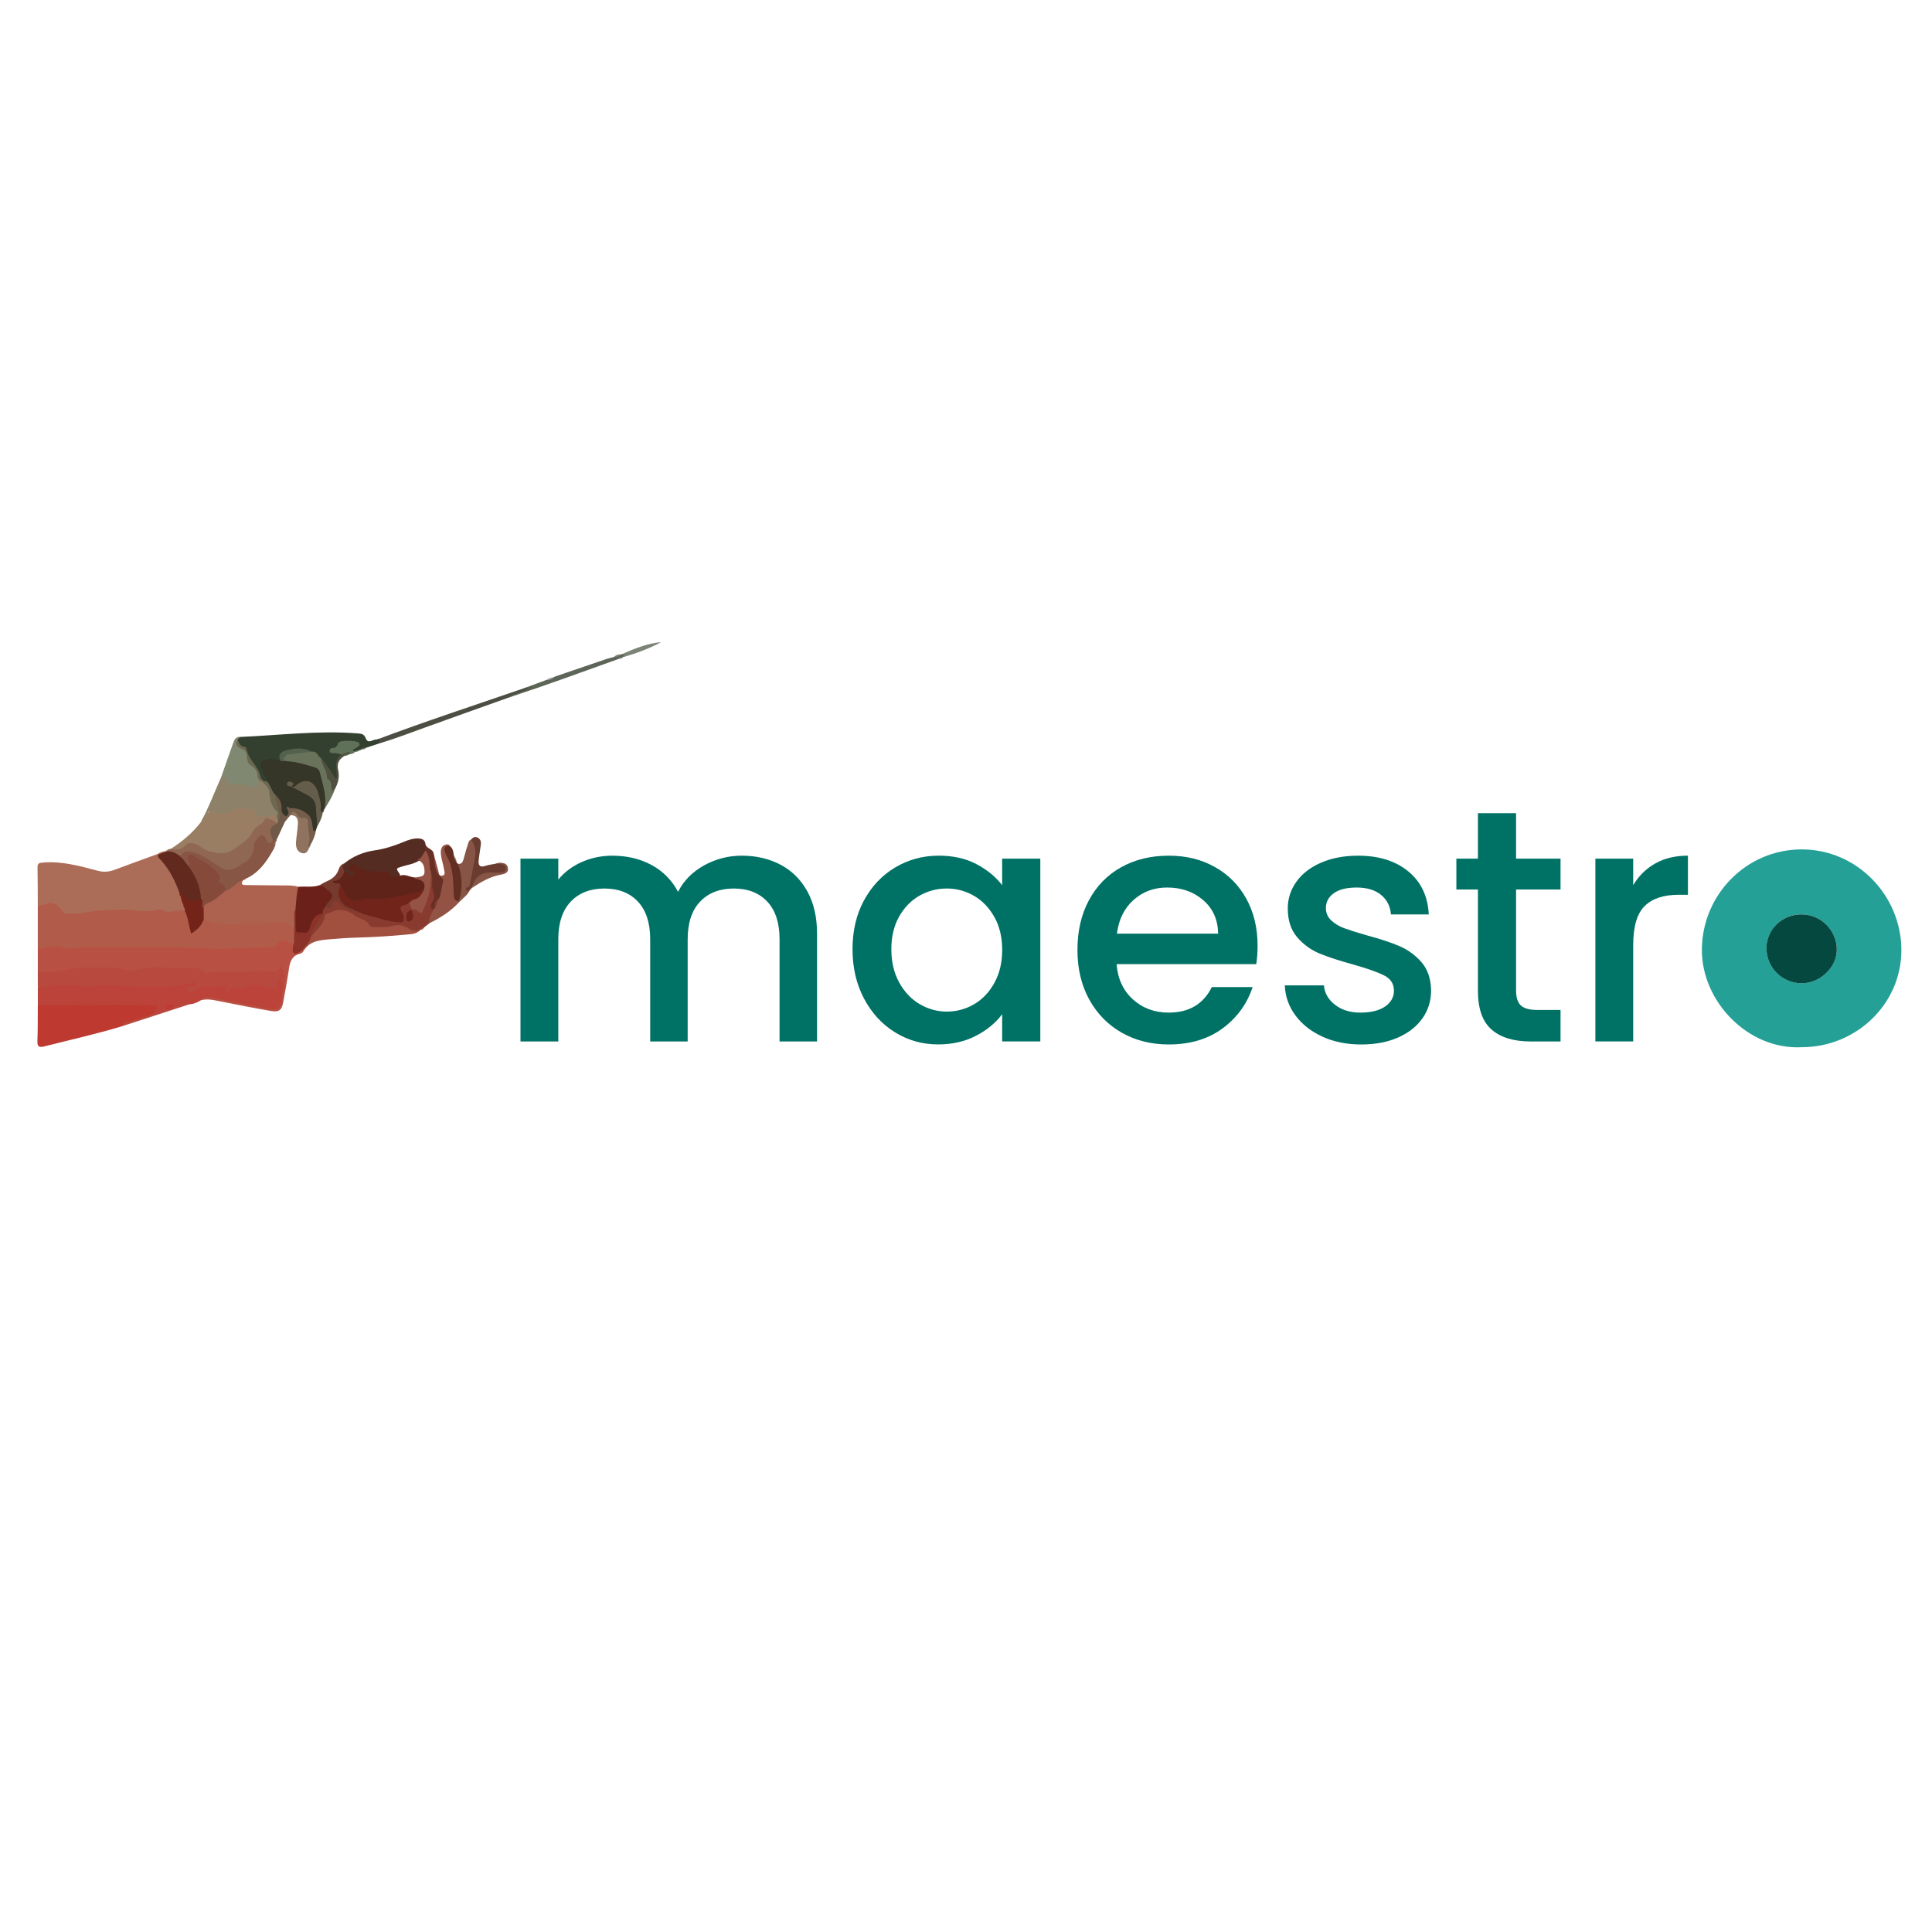 <?xml version="1.0" encoding="UTF-8"?>
<svg id="Camada_1" data-name="Camada 1" xmlns="http://www.w3.org/2000/svg" viewBox="0 0 1000 1000">
  <defs>
    <style>
      .cls-1 {
        fill: #334030;
      }

      .cls-1, .cls-2, .cls-3, .cls-4, .cls-5, .cls-6, .cls-7, .cls-8, .cls-9, .cls-10, .cls-11, .cls-12, .cls-13, .cls-14, .cls-15, .cls-16, .cls-17, .cls-18, .cls-19, .cls-20, .cls-21, .cls-22, .cls-23, .cls-24, .cls-25, .cls-26, .cls-27, .cls-28, .cls-29, .cls-30, .cls-31, .cls-32, .cls-33, .cls-34, .cls-35, .cls-36, .cls-37, .cls-38, .cls-39, .cls-40, .cls-41, .cls-42, .cls-43, .cls-44, .cls-45, .cls-46, .cls-47 {
        stroke-width: 0px;
      }

      .cls-2 {
        fill: #24a096;
      }

      .cls-3 {
        fill: #8b3329;
      }

      .cls-4 {
        fill: #9a7e64;
      }

      .cls-5 {
        fill: #bc4339;
      }

      .cls-6 {
        fill: #ac624f;
      }

      .cls-7 {
        fill: #818871;
      }

      .cls-8 {
        fill: #b85143;
      }

      .cls-9 {
        fill: #8f735f;
      }

      .cls-10 {
        fill: #62291f;
      }

      .cls-11 {
        fill: #705947;
      }

      .cls-12 {
        fill: #53624c;
      }

      .cls-13 {
        fill: #69735c;
      }

      .cls-14 {
        fill: #353528;
      }

      .cls-15 {
        fill: #b15b4a;
      }

      .cls-16 {
        fill: #6c6852;
      }

      .cls-17 {
        fill: #50503e;
      }

      .cls-18 {
        fill: #4c4e43;
      }

      .cls-19 {
        fill: #773a2e;
      }

      .cls-20 {
        fill: #8e816a;
      }

      .cls-21 {
        fill: #745e4b;
      }

      .cls-22 {
        fill: #5f2319;
      }

      .cls-23 {
        fill: #8f6752;
      }

      .cls-24 {
        fill: #5f7259;
      }

      .cls-25 {
        fill: #883b2e;
      }

      .cls-26 {
        fill: #007265;
      }

      .cls-27 {
        fill: #622e21;
      }

      .cls-28 {
        fill: #04483f;
      }

      .cls-29 {
        fill: #854a3a;
      }

      .cls-30 {
        fill: #71241a;
      }

      .cls-31 {
        fill: #5c6558;
      }

      .cls-32 {
        fill: #945344;
      }

      .cls-33 {
        fill: #be3a30;
      }

      .cls-34 {
        fill: #732318;
      }

      .cls-35 {
        fill: #552c22;
      }

      .cls-36 {
        fill: #875546;
      }

      .cls-37 {
        fill: #682f24;
      }

      .cls-38 {
        fill: #b8493e;
      }

      .cls-39 {
        fill: #6a3c30;
      }

      .cls-40 {
        fill: #6b2119;
      }

      .cls-41 {
        fill: #7b8276;
      }

      .cls-42 {
        fill: #875645;
      }

      .cls-43 {
        fill: #925344;
      }

      .cls-44 {
        fill: #a14f3f;
      }

      .cls-45 {
        fill: #9fa19b;
      }

      .cls-46 {
        fill: #645d4b;
      }

      .cls-47 {
        fill: #ac6d58;
      }
    </style>
  </defs>
  <g>
    <path class="cls-2" d="M932.54,542.04c-27.68,1.42-51.94-23.65-51.65-50.8.31-28.31,23.09-51.53,51.54-51.59,28.93-.06,51.6,24,51.72,51.95.12,27.8-23.07,50.4-51.62,50.44ZM932.28,508.94c9.7.13,18.49-8.18,18.45-17.46-.04-9.86-7.92-17.92-17.78-18.18-10.11-.27-18.36,7.29-18.63,17.06-.28,10.05,7.83,18.43,17.96,18.57Z"/>
    <path class="cls-28" d="M932.28,508.94c-10.13-.14-18.24-8.52-17.96-18.57.27-9.78,8.52-17.33,18.63-17.06,9.85.26,17.73,8.32,17.78,18.18.04,9.27-8.75,17.59-18.45,17.46Z"/>
  </g>
  <g>
    <path class="cls-26" d="M403.92,447.53c5.9,3.09,10.53,7.67,13.91,13.74,3.38,6.07,5.07,13.4,5.07,21.98v55.81h-19.4v-52.89c0-8.47-2.12-14.97-6.35-19.49-4.24-4.52-10.02-6.78-17.34-6.78s-13.14,2.26-17.43,6.78c-4.29,4.52-6.44,11.02-6.44,19.49v52.89h-19.4v-52.89c0-8.47-2.12-14.97-6.35-19.49-4.24-4.52-10.02-6.78-17.34-6.78s-13.14,2.26-17.43,6.78c-4.29,4.52-6.44,11.02-6.44,19.49v52.89h-19.58v-94.62h19.58v10.82c3.2-3.89,7.27-6.93,12.19-9.1,4.92-2.17,10.19-3.26,15.8-3.26,7.56,0,14.31,1.6,20.26,4.81,5.95,3.21,10.53,7.84,13.74,13.91,2.86-5.72,7.33-10.27,13.39-13.65,6.07-3.38,12.59-5.07,19.58-5.07,7.44,0,14.11,1.55,20.01,4.64Z"/>
    <path class="cls-26" d="M447.19,466.08c3.95-7.33,9.33-13.02,16.14-17.09,6.81-4.06,14.34-6.1,22.58-6.1,7.44,0,13.94,1.46,19.49,4.38,5.55,2.92,9.99,6.56,13.31,10.9v-13.74h19.75v94.62h-19.75v-14.08c-3.32,4.46-7.84,8.19-13.57,11.16-5.73,2.98-12.25,4.46-19.58,4.46-8.13,0-15.57-2.09-22.32-6.27-6.76-4.18-12.11-10.02-16.06-17.52-3.95-7.5-5.92-16-5.92-25.5s1.97-17.92,5.92-25.24ZM514.68,474.66c-2.69-4.81-6.21-8.47-10.56-10.99-4.35-2.52-9.05-3.78-14.08-3.78s-9.73,1.23-14.08,3.69c-4.35,2.46-7.87,6.07-10.56,10.82-2.69,4.75-4.04,10.39-4.04,16.92s1.34,12.25,4.04,17.17c2.69,4.92,6.24,8.67,10.65,11.25,4.41,2.58,9.07,3.86,14,3.86s9.73-1.26,14.08-3.78c4.35-2.52,7.87-6.21,10.56-11.08,2.69-4.86,4.04-10.56,4.04-17.09s-1.35-12.19-4.04-17Z"/>
    <path class="cls-26" d="M650.26,499.05h-72.3c.57,7.56,3.38,13.63,8.41,18.2,5.04,4.58,11.22,6.87,18.55,6.87,10.53,0,17.97-4.41,22.32-13.22h21.12c-2.86,8.7-8.04,15.83-15.54,21.38-7.5,5.55-16.8,8.33-27.91,8.33-9.05,0-17.15-2.03-24.3-6.1-7.16-4.06-12.77-9.79-16.83-17.17-4.06-7.38-6.1-15.94-6.1-25.67s1.97-18.29,5.92-25.67,9.5-13.08,16.66-17.09c7.15-4.01,15.37-6.01,24.64-6.01s16.89,1.95,23.87,5.84c6.98,3.89,12.42,9.36,16.31,16.4,3.89,7.04,5.84,15.14,5.84,24.3,0,3.55-.23,6.76-.69,9.62ZM630.51,483.25c-.12-7.21-2.69-12.99-7.73-17.34-5.04-4.35-11.28-6.53-18.72-6.53-6.76,0-12.54,2.15-17.34,6.44-4.81,4.29-7.67,10.1-8.59,17.43h52.38Z"/>
    <path class="cls-26" d="M684.51,536.57c-5.9-2.69-10.56-6.35-14-10.99-3.43-4.64-5.27-9.82-5.5-15.54h20.26c.34,4.01,2.26,7.36,5.75,10.05,3.49,2.69,7.87,4.04,13.14,4.04s9.76-1.06,12.79-3.18c3.03-2.12,4.55-4.83,4.55-8.16,0-3.55-1.69-6.18-5.07-7.9-3.38-1.72-8.73-3.61-16.06-5.67-7.1-1.95-12.88-3.83-17.34-5.67-4.46-1.83-8.33-4.64-11.59-8.41s-4.89-8.76-4.89-14.94c0-5.04,1.49-9.64,4.46-13.82,2.98-4.18,7.24-7.47,12.79-9.87,5.55-2.4,11.94-3.61,19.15-3.61,10.76,0,19.43,2.72,26.02,8.16,6.58,5.44,10.1,12.85,10.56,22.24h-19.58c-.34-4.23-2.06-7.61-5.15-10.13-3.09-2.52-7.27-3.78-12.54-3.78s-9.1.97-11.85,2.92c-2.75,1.95-4.12,4.52-4.12,7.73,0,2.52.92,4.64,2.75,6.35,1.83,1.72,4.06,3.06,6.7,4.04,2.63.97,6.53,2.21,11.68,3.69,6.87,1.83,12.51,3.69,16.92,5.58,4.41,1.89,8.21,4.67,11.42,8.33,3.2,3.67,4.86,8.53,4.98,14.6,0,5.38-1.49,10.19-4.46,14.42-2.98,4.24-7.19,7.56-12.62,9.96-5.44,2.4-11.82,3.61-19.15,3.61s-14.11-1.35-20.01-4.04Z"/>
    <path class="cls-26" d="M784.72,460.41v52.38c0,3.55.83,6.1,2.49,7.64,1.66,1.55,4.49,2.32,8.5,2.32h12.02v16.31h-15.46c-8.82,0-15.57-2.06-20.26-6.18-4.7-4.12-7.04-10.82-7.04-20.09v-52.38h-11.16v-15.97h11.16v-23.53h19.75v23.53h23.01v15.97h-23.01Z"/>
    <path class="cls-26" d="M856.75,446.93c4.75-2.69,10.39-4.04,16.92-4.04v20.26h-4.98c-7.67,0-13.48,1.95-17.43,5.84-3.95,3.89-5.92,10.65-5.92,20.26v49.8h-19.58v-94.62h19.58v13.74c2.86-4.81,6.67-8.56,11.42-11.25Z"/>
  </g>
  <g>
    <path class="cls-15" d="M19.56,490.41c0-7.22,0-14.44,0-21.66,5.14-3.32,8.54-3.1,12.73,1.08,1.56,1.55,3.17,1.9,5.31,1.8,8.68-.38,17.3-2.56,25.99-1.68,7.86.8,15.74-.21,23.58.81,2.68.35,5.49-1.14,8.2.23,1.67.41,1.8,1.9,2.2,3.19.7,2.29,1.02,4.68,2.01,7.26,1.87-.94,3.11-2.31,4.1-3.97.5-.85.67-2.05,2.07-1.97,4.91.9,9.87,1.32,14.82,1.84.58.06,1.19.22,1.73.05,5.36-1.68,10.81-.4,16.21-.56.58-.02,1.22.13,1.73-.09,4.92-2.15,8.66.34,12.36,3.07,1.09,2.34.75,4.76.45,7.19-.22.85-.62,1.58-1.33,2.12-.42.13-.85.15-1.28.08-2.51-1.05-4.87-1.43-7.01.9-.98,1.07-2.47,1.33-3.88,1.28-10.36-.36-20.69,1.34-31.03.69-19.77-1.25-39.55-.2-59.31-.66-6.83-.16-13.69,1.19-20.5-.47-1.7-.41-3.44.4-5.16.69-1.51.25-3.06.51-3.96-1.23Z"/>
    <path class="cls-47" d="M95.71,471.46c-3.76-1.05-7.6,1.63-11.36-.31-2.07-1.07-4.09.34-6.15.45-5.03.27-9.95-.83-14.95-.79-6.84.06-13.61.41-20.39,1.7-2.41.46-5.2.07-7.81.39-1.47.18-2.32-.94-3.14-1.91-3.28-3.88-4.88-4.31-9.62-2.66-.86.3-1.82.29-2.73.43-.03-6.61,0-13.23-.14-19.84-.05-2.16,1-2.31,2.74-2.46,9.83-.87,19.15,1.8,28.45,4.24,3.16.83,5.85.58,8.76-.52,7.37-2.78,14.78-5.43,22.18-8.14.15.07.3.14.45.21,4.98,5.82,9.38,11.98,11.54,19.46.08.3.14.61.19.91.11.43.22.87.35,1.29.28.95.58,1.9.89,2.85.14.39.27.78.41,1.18.14.39.25.79.36,1.19.13.4.26.79.35,1.2.05.44-.01.84-.38,1.14Z"/>
    <path class="cls-8" d="M19.56,490.41c1.05.64,2.11.82,3.32.38,3.12-1.13,6.34-1.65,9.51-.36,3.03,1.23,5.94-.06,8.91-.05,19.91.04,39.83-.17,59.74.15,5.31.08,10.67.9,15.98.49,7.78-.6,15.54-.58,23.32-.62.82,0,1.85.13,2.26-.62,2.67-4.8,5.85-2.67,9.04-.76q1.45,3.42,4.86,2.4c.33.06.6.22.8.49-.4.92-1.17,1.56-2.06,1.77-4.18.99-5.14,4.11-5.68,7.8-.83,5.74-1.93,11.45-2.94,17.17-.72,4.07-2.05,5.35-6.2,4.66-8.83-1.47-17.6-3.29-26.39-5.01-3.3-.65-6.58-1.49-9.97-.59.44-2.6,2.57-2.32,4.3-2.27,2.78.09,5.56.58,8.23,1.32,6.72,1.86,13.62,2.84,20.45,4.18,6.35,1.25,7,.66,8.02-5.59.07-.46.14-.92.23-1.37.1-.56.23-1.11.34-1.67.19-1.13.24-2.29.5-3.42.36-1.02.27-2.06.18-3.11-.28-3.27-.42-3.36-3.47-2.26-.89.32-1.81.44-2.74.42-10.8-.28-21.59-.1-32.37.53-1.07.06-2.22.01-3.02-.64-2.48-2.01-5.36-1.87-8.28-1.9-6.98-.06-13.96,0-20.94-.03-1.65,0-3.23.28-4.79.81-2.15.73-4.32.5-6.54.16-9.33-1.4-18.68-1.53-28.03-.01-4.13.67-8.3,1.11-12.45,1.6-1.56.18-3.01-.24-4.11-1.48,0-4.19,0-8.37,0-12.56Z"/>
    <path class="cls-5" d="M146.72,509.25c-.02,1.16-.04,2.33-.05,3.49-.2.24-.42.48-.64.7,0,.81.04,1.64-.03,2.44-.57,6.34-1.92,7.33-8.23,6.08-9.3-1.85-18.59-3.74-27.9-5.53-2.04-.39-4.2-.69-5.8,1.25-1.85,1.15-3.8,2.02-6.01,2.14-2.49.21-4.69,1.51-7.14,1.86-2.11-.84-3.99-.89-5.19,1.48-1.94.76-4.02,1.11-5.88,2.11-.58.31-1.11.26-1.32-.52-.26-1.24,1.07-1.99,1.04-3.27-10.96-.49-21.86-.99-32.75.1-1.75.17-3.49.31-5.21-.04-5.79-1.2-11.59-.14-17.38-.13-1.6,0-3.3.27-4.65-.97,0-3.26,0-6.52,0-9.78,3.34-1.63,7.02-1.52,10.55-1.59,11.51-.25,23.07-.54,34.54.12,9.31.53,18.56.12,27.84.19,1.43.01,2.76-.33,4.07-.84.87-.33,1.73-.69,2.69-.69,1.1,0,2.21.2,2.6,1.34.46,1.35-.68,1.77-1.65,2.2-.4.18-.93.17-1.06,1.11,5.14-4.79,11.74-1.57,17.39-3.59.78-.28,2.14-.26,2.15.47.05,2.9,1.73,1.1,2.81,1.19,3.35.28,6.3-2.3,9.49-1.72,3.1.56,6.25.56,9.3,1.29,1.33.32,2.28.37,2.34-1.4.04-1.23.46-2.5,1.9-2.47,1.8.04,2.09,1.54,2.2,3Z"/>
    <path class="cls-38" d="M146.72,509.25c-.29-.35-.57-.71-.86-1.06-.47-.57-.54-1.78-1.67-1.36-.89.33-1.03,1.2-.76,2.07,1.11,3.57-.1,2.82-3.01,2.46-4.56-.55-9.17-3.2-13.99-.47-2.42,1.37-5.91-.55-8.12,2.25-.3.38-1.06-.16-1.38-.71-.95-1.66,1.32-1.53,1.62-3.28-4.8,2.36-9.62.99-14.28,1.65-1.46.21-2.74,1.64-4.11,2.49-1.01.62-2.02.65-2.81-.31-.35-.42-.78-1.11-.66-1.54.34-1.26,1.52-.68,2.37-.8.95-.14,2.51.24,2.3-1.22-.18-1.26-1.77-1.08-2.68-.75-7.54,2.7-15.38,1.84-23.12,1.94-7.99.1-15.93-.88-23.99-.45-5.6.29-11.38.13-17.06-.25-5.03-.34-9.94,1.08-14.95.73,0-2.56,0-5.12,0-7.68,6.16,1.04,12.08-.53,18.04-1.69,1.13-.22,2.29-.38,3.43-.39,5.55-.04,11.1,0,16.65-.02,2.32,0,4.57,0,6.81,1.04,1.27.59,3.1.69,4.44.28,9.13-2.81,18.45-.67,27.65-1.27,3.04-.2,6.28-.71,8.67,2.2.39.48,1.57.63,2.29.48,6.58-1.33,13.22-.39,19.83-.59,4.13-.13,8.22-1.18,12.41-.1,2.48.64,4.61-.31,5.68-3.28,1.46,3.33,2.93,6.26,1.26,9.63Z"/>
    <path class="cls-33" d="M19.56,520.44c20.69.04,41.39-.83,62.16.03-.52,2.02-2.65,2.83-2.87,4.8-3.78,2.03-8.04,2.68-12.03,4.12-1.2.43-2.42.64-3.28,1.67-13.35,4.08-26.97,7.08-40.48,10.53-3.08.79-3.81.02-3.69-3,.24-6.04.15-12.1.19-18.15Z"/>
    <path class="cls-6" d="M152.34,479.91c-.46-.03-1.1.12-1.36-.13-3.57-3.42-7.67-2.71-12.02-2.07-5.4.8-10.87-.09-16.41.44-5.53.53-11.66.25-17.08-2.43-1.32-1.49-.91-3.29-.91-5.01.14-1.71.89-3.18,2.44-3.88,3.49-1.57,6.18-4.28,9.36-6.29,2.25-1.15,4.13-2.85,6.21-4.24.96-.64,1.86-1.93,3.27-.74-1.73,2.72.38,2.53,1.99,2.55,6.23.09,12.45.09,18.68.18,2.64.04,5.31-.12,7.89.71,1.03,3.84-.31,7.54-.69,11.29-.64,2-.33,4.06-.42,6.1-.06,1.24.11,2.54-.94,3.51Z"/>
    <path class="cls-1" d="M195.71,385c-2.11.69-4.22,1.38-6.33,2.07-.55.56-1.55-.13-1.99.73l-.06.02c-.46.23-1.04.14-1.43.55l-.07.03c-.52.63-1.5,0-1.98.73l-.05.03c-2.13-.58-2.16-.67-.75-2.26.5-.56,1.72-.83,1.25-1.79-.48-.97-1.62-.46-2.51-.54-3.73-.33-6.73,1.04-9.12,4.1,1.21.66,3.24.2,4.28,1.79-.37,2.16-3.15,3.23-2.61,5.8.35,1.68.88,3.31.54,5.1-.14.73.46,1.69-.71,1.98-.92.22-1.58-.4-2.01-1.1-1.66-2.67-3.61-5.14-5.29-7.79-.25-.4-.57-.73-.94-1.02-1.59-1.35-2.57-3.48-4.93-3.85-3.21-1.41-6.61-1.05-9.94-.87-3.8.2-4.96,1.44-5.55,5.25-1.47,1.11-2.86-.06-4.29-.17-1.78-.14-3.61.04-4.77,1.43-1.17,1.41.14,2.8.67,4.15.66,1.68,1.9,3.21,1.32,5.2-2.61,1.21-3.83-.59-4.38-2.49-1.45-5.08-5.99-8.43-7.25-13.66-.44-1.82-3.71-1.91-4.06-4.36-.09-.33-.13-.66-.11-1,.08-.33.23-.62.45-.87.13-.09.27-.18.4-.28.3-.12.58-.28.85-.47,20.23-.87,40.41-3.42,60.73-1.84,1.96.15,3.39.26,4.26,2.57,1.23,3.27,3.77.26,5.67.65.72-.46,1.62-.69,2.02.14.52,1.09-.81,1.39-1.3,2.05Z"/>
    <path class="cls-4" d="M88.54,439.3c5.9-3.82,11.23-8.28,15.53-13.89,2.09-4.93,5.44-7.15,10.9-5.33,1.07.36,2.42.14,3.35-.6,3.25-2.58,7.03-1.96,10.72-1.93,1.33.01,2.68.33,3.33,1.55,1.43,2.69,3.8,2.67,6.32,2.56,1.48-.06,2.97-.76,4.47-.05,1.06.96,1.38,2.19,1.28,3.57-.17.55-.45.98-1.11.99-5.25-1.77-7.64-1.15-11.44,4.42-3.21,4.7-7.41,8.07-12.24,10.64-4.56,2.43-9.29,1.18-13.8-.73-1.18-.5-2.18-1.35-3.32-1.93-2.49-1.27-4.83-1.33-7.11.62-2.19,1.87-4.55,2.22-6.87.1Z"/>
    <path class="cls-14" d="M138.31,404.49c-.72-1.71-1.42-3.42-2.18-5.12-.69-1.56-2.29-3.47-.87-4.77,1.6-1.47,3.97-2.36,6.43-1.72,1.23.32,2.44.71,3.66,1.06.77-.82,1.81-.85,2.83-.94,4.78.25,9.35,1.5,13.89,2.89,2.37.72,4.04,2.23,4.65,4.71,1.51,6.1,4.16,12.15,1.05,18.51l-.06.03c-.46.37-.35.99-.65,1.43h0c-2.21.04-1.82-1.74-1.88-2.95-.15-3.2-1.08-6.18-2.36-9.03-1.7-3.79-5.89-4.6-9.01-1.79-.81.72-1.59.85-2.54.71-.74-.32-.41-1.25-.97-1.68-.2.87.56,1.17.97,1.67,3.98.4,7.32,2.39,10.28,4.76,3.93,3.16,3.01,7.98,3.27,12.29.06.98-.16,2.07-.57,3.04-.23.67-.46,1.34-.69,2.01-.61.52-.88,2.88-2.05.42-.44-.93-.69-2-.72-3.02-.14-5.3-4.73-6.35-8.17-8.34-.72-.41-3.16-.55-2.74,2,.1.59-.35,1.07-.72,1.53-.24.24-.51.44-.8.6-.16.04-.33.07-.49.1-1.93-.49-3.03-1.71-3-3.73.04-2.83-1.3-5.1-2.78-7.33-2.12-2.01-3.41-4.45-3.8-7.35Z"/>
    <path class="cls-20" d="M143.22,421.92c-2.17.22-4.27.84-6.52.76-2.26-.07-4.18-.26-4.81-2.89-.17-.73-.78-1.32-1.5-1.25-3.78.34-7.7-1.28-11.31,1.65-2.43,1.97-5.76,1.33-8.56.32-2.2-.79-3.19-.66-3.49,1.85-.19,1.6-1.84,2.15-2.96,3.05,3.97-7.47,6.92-15.39,10.37-23.09,1.04-1.26,2.23-1.38,3.07.03,1.52,2.52,3.49,3.33,6.35,2.59,1.19-.31,2.45.49,3.68.75,4.5.96,4.49.97,5.94-2.8,3.96,1.65,6.59,4.28,7.04,8.8.3,2.97,1.54,5.65,3.25,8.1.65.94,1.27,1.85-.57,2.11Z"/>
    <path class="cls-44" d="M157.3,491.9c-.27-.04-.55-.08-.82-.12.26-2.84,3.06-4.26,3.84-6.81.86-1.8,1.97-3.41,3.4-4.8.83-.81,1.99-1.67,2.09-2.72.45-4.96,4.74-5.5,7.99-7.25,1.15-.62,2.26-.1,3.36.24,5.31,1.65,10.26,3.83,14.56,7.58,2.41,2.11,5.91,1.33,8.75.76,4.53-.91,8.73-.95,12.7,1.63,1.33.86,3.06-.16,4.27,1.03-1.54,1.65-3.56,1.97-5.68,2.18-8.81.84-17.63,1.43-26.47,1.66-4.89.12-9.75.47-14.63.89-5.17.44-10.19.83-13.36,5.75Z"/>
    <path class="cls-35" d="M178.12,446.94c4.59-3.72,9.88-5.94,15.68-6.77,5.21-.74,10.12-2.32,14.94-4.33,2.46-1.03,4.96-1.92,7.69-1.86,2.07.05,3.62.73,3.82,3.09.26.88.45,1.77.48,2.69-.47,2.59-1.66,4.68-4.12,5.87-2.6,1.61-5.63,1.99-8.48,2.87-3.24,1-3.25.93-1.36,3.72.27.4.37.83.21,1.3-1.89,1.69-3.78,1.73-5.48-.19-.89-1-1.93-1.16-3.12-1.2-5.23-.21-10.5-.26-15.1-3.37-.27-.18-.68-.1-.98.15-.17.2-.19.42-.06.64.68,1.14,2.97,1.85,1.26,3.65-1.37,1.44-2.78.47-4.04-.45-.47-.34-.94-.69-1.36-1.09-1.47-1.59-2.1-3.17.05-4.72Z"/>
    <path class="cls-23" d="M88.54,439.3c2.9.73,5.1.68,7.62-1.99,1.59-1.69,5.42-.85,7.89,1.09,2.56,2.01,5.56,2.64,8.71,3.12,5.89.89,9.66-3.05,13.76-5.99,2.02-1.45,3.52-3.66,4.82-5.88,1.43-2.45,4.94-2.82,5.89-5.94.25-.81,5.26,1.14,6,2.43-.04.16-.08.32-.11.47-.15.29-.34.55-.56.79-2.81,2.18-1,4.89-.85,7.41-1.47,2.66-2.44,2.97-4.15.75-1.71-2.23-2.51-1.88-3.97.24-1.33,1.94-1.46,4.11-2.13,6.17-.32.98-.19,2.2-1.15,2.81-3.5,2.21-6.51,5.25-10.74,6.21-3.6.81-6.33-1.27-8.9-3.09-2.86-2.03-5.89-3.63-9-5.2-2.77-1.4-5.31-1.37-7.82.45-.33.13-.66.19-1.01.2-2.08-.8-4.16-1.59-6.26-2.35-.26-.3-.28-.62-.05-.95h.02c.41-.34,1-.23,1.41-.57.16-.16.35-.22.57-.18Z"/>
    <path class="cls-42" d="M93.57,442.87c2.23-3.3,5.1-2.24,8.02-1.23,4.96,1.72,8.81,5.32,13.33,7.8,3.65,1.99,6.33.11,9.24-1.36.38-.19.58-.8.96-.96,4.37-1.75,6.14-5,6.38-9.64.08-1.61,1.54-3.48,2.89-4.61,1.4-1.17,2.79-.38,3.33,1.53.29,1.03.95,2,2.16,1.93.94-.06,1.2-.96,1.25-1.83.73-.38,1.16.04,1.55.58.12.31.09.6-.07.89l.02-.02c-1.17.71-.07,2.01-.74,2.85.09.25.02.45-.19.61-.16.29-.41.52-.48.86-3.45,6.04-7.37,11.61-14.04,14.55-.39.36-1.09.14-1.35.74,0,0,0,0,0,0-2.49.45-3.9,2.57-5.89,3.77-1.04.63-1.88,1.73-3.28,1.69-1.47-2.46-4.09-4.06-4.22-7.56-.08-2.02-2.55-3.53-4.32-4.79-2.36-1.67-4.94-3.03-7.47-4.43-1.7-.94-2.79-.74-2.03,1.61.36,1.1.46,2.11-1.11,2.3-1.36-.27-2.06-1.34-2.82-2.34-.17-.24-.33-.49-.48-.74-.08-.12-.16-.24-.24-.36-.18-.23-.33-.47-.48-.72-.06-.13-.11-.26-.17-.39-.05-.3.04-.55.27-.74Z"/>
    <path class="cls-25" d="M217.43,481.42c-2.22.74-4.14.39-6.14-.97-2.59-1.76-5.63-2.01-8.61-1.09-3.21.98-6.45.37-9.67.5-.53.02-1.42-.17-1.57-.52-1.58-3.61-5.65-3.64-8.25-5.8-2.33-1.94-5.76-2.72-8.37-2.56-1.55.09-3.84,1.68-6.04,2-.26.04-.64.48-.66.76-.36,5.25-5.25,7.64-7.4,11.75-1.54-1.99-.47-3.72.68-5.31,1.77-2.43,3.28-4.99,4.59-7.68.4-1.34.72-2.73,2.08-3.49,1.08-.49,2.5.06,3.25-1.51,1.32-2.75,3.41-2.09,5.1-.5,1.93,1.81,4.1,2.98,6.61,3.61.29.11.56.25.83.39.67.35,1.41.49,2.16.61.31.05.61.13.91.23.47.13.93.27,1.4.4,5.5,1.41,10.81,3.6,16.54,4.02,3.24.24,3.51-.13,2.56-3.19-1.34-4.3-.74-5.15,4.2-5.95,1.19.86,2.15,1.84,1.74,3.49-.85,1.46-2.51,2.64-1.75,5.09,2.03-1.45.14-3.84,1.72-5.03,1.53-1.65,4.02,1.61,4.91-.54,1.4-3.35,3.36-6.52,3.66-10.33.23-2.9-.68-5.98,1.15-8.67,1.84.59,1.47,2.2,1.49,3.5.05,2.57.19,5.1.87,7.59.38,1.39.23,2.72-.38,4.07-.62,1.37-1.03,2.85-.43,4.38-.18,2.59-1.23,4.9-2.33,7.19-.9.71-1.81,1.43-2.71,2.14-.76.39-1.58.7-2.12,1.42h-.01Z"/>
    <path class="cls-40" d="M168.41,469.43c-1.11.9-1.46,2.1-1.41,3.47-3.15,1.72-4.5,4.83-5.98,7.81-1.36,2.73-4.44,3.85-7.14,2.62-.87-.4-1.22-.98-1.18-1.88.17-3.78-.38-7.58.29-11.35.35-3.71.48-7.45,1.41-11.09,3.67-.35,7.42.43,11.02-.84,2.99-.57,4.84.4,6.72,3.67,1.2,2.09.08,3.7-1.18,5.3-.73.92-1.54,1.7-2.54,2.3Z"/>
    <path class="cls-7" d="M133.43,403.09c.33,4.8.36,4.65-4.57,3.74-2.59-.48-5.12-1.9-8.02-.5-1.47.71-2.22-1.14-3.03-2.25-.8-1.1-1.32-2.97-3.37-1.75,2.13-6.06,4.22-12.14,6.41-18.18.46-1.27,1.11-2.58,2.79-2.72.17.14.22.29.16.43-.06.14-.11.21-.17.21v.02c-.23.24-.45.47-.68.7h-.01c-.3,2,.69,3.53,2.35,4.12,2.03.72,2.51,2.25,2.92,3.94.59,2.41,1.43,4.43,3.6,6.1,1.73,1.33,2.86,3.63,1.63,6.15Z"/>
    <path class="cls-43" d="M222.27,477.84c-.49-2.69,1.02-4.79,2.07-7.03.02-.14.05-.27.06-.41.09-.26.21-.52.33-.77.05-.13.11-.26.16-.39.38-.95.6-1.95.93-2.92.09-.3.21-.59.34-.88.17-.46.34-.93.48-1.4.47-1.67.74-3.38,1.15-5.05.47-1.93-.15-3.34-1.12-5.09-2-3.6-3.99-7.45-2.2-11.86.78,2.76,1.59,5.52,2.31,8.3.35,1.32.31,3.3,2.17,2.91,1.84-.38,1.03-2.32.83-3.56-.41-2.51-1.33-4.96-1.55-7.48-.2-2.29.03-4.8,3.21-5.18.58-.07,1.12.26,1.37.87-1.31,1.17-2.01,2.42-.99,4.2,3.33,5.8,3.65,12.25,3.9,18.7.07,1.88.09,3.71,1.59,5.11.22.27.38.57.48.9-4.38,4.8-9.73,8.22-15.53,11.03Z"/>
    <path class="cls-18" d="M195.71,385c.1-.84,2.22-2.33-.71-2.18,25.18-9.47,50.74-17.83,76.18-26.57.79-.54,1.68-.3,2.53-.32.33.18.47.46.44.83-3.64,1.82-7.62,2.77-11.31,4.46-14.29,5.11-28.58,10.18-42.85,15.34-8.06,2.92-16.06,5.96-24.27,8.44Z"/>
    <path class="cls-13" d="M167.78,419.12c1.74-6.71-.79-12.94-2.2-19.29-.34-1.55-1.61-2.37-2.92-2.74-4.77-1.36-9.51-2.92-14.54-3.1-2.46-.93-2.64-1.66-.83-3.28.81-.72,1.77-1.16,2.8-1.33,3.76-.59,7.53-1.36,11.34-.31,2.74-.36,3.14,2.48,4.85,3.53,1.14,3.24,4.11,5.85,3.32,9.74-.1.29-.53.63-.48.71.25.39.25-.41.54-.17,2.98,1.06,2.85,3.4,2.44,5.83-.09.43.15-.15-.06.26-.14.27-.18.27.03.05.32-.41.66-.65,1.16-.35-1.21,3.8-3.45,7.06-5.45,10.45Z"/>
    <path class="cls-36" d="M236.95,447.06c1.83.44,2.5-.79,2.93-2.17.75-2.42,1.28-4.91,2.13-7.29.4-1.11.45-2.58,1.89-3.11,2.77,1.41,2.96,4.15,2.9,6.63-.15,5.83-1.55,11.5-3,17.13-.18.7-.81,1.11-1.21,1.65-.34.46.63.16.74.57-1.13,2.74-3.59,4.32-5.54,6.34-.1-.11-.2-.23-.3-.34-.49-.74-.38-1.56-.27-2.36.7-5.07,1.27-10.13-.64-15.1-.25-.65-.15-1.38.37-1.95Z"/>
    <path class="cls-39" d="M243.34,460.47c-.81-.26-1.27,1.45-2.01.5-.44-.57-.44-1.55.84-1.72.82-.11.92-.89,1.05-1.59.9-4.79,1.88-9.56,2.72-14.36.56-3.18-.41-6.09-2.03-8.81.99-1.29,2.25-1.63,3.62-.78,1.19.74,1.52,2.02,1.36,3.35-.34,2.74-.86,5.47-1.13,8.21-.24,2.4.42,3.9,3.37,2.93,1.74-.57,3.59-.78,5.39-1.15,2.42-.67,5.15-.65,5.73,2.05.71,3.35-2.93,2.37-4.62,3.36-.19.11-.46.13-.68.09-6.27-1.13-9.98,2.33-12.9,7.2l.02-.03c-.38.12-.64.34-.73.74h.01Z"/>
    <path class="cls-31" d="M262.83,361.21c3.3-2.59,7.66-2.82,11.17-4.96h0c-.94,0-1.88,0-2.82-.01,3.92-1.45,7.84-2.9,11.76-4.35,1.27-.24,2.5-.58,3.6-1.29h0c.26-.18.53-.34.83-.46,8.81-3.01,17.62-6.04,26.44-9.02,1.31-.44,2.68-.72,4.02-1.07,1.18-.59,2.5-.79,3.71-1.31h-.02c.74-.3,1.65-.7,2.03.27.36.93-.97.66-1.26,1.23h.02c-.58.56-1.64-.1-2.08.81-19.08,6.86-38.12,13.83-57.39,20.17Z"/>
    <path class="cls-9" d="M160.7,437.29c0,.11.03.25-.03.34-1.06,1.8-1.53,4.66-4.39,3.93-2.59-.66-3.22-3.18-3.07-5.59.2-3.2.83-6.38.98-9.59.12-2.53-.71-4.62-3.92-4.38.28-2.46,1.56-3.2,3.37-1.7,1.39,1.15,2.75,2.07,4.55,2.33.85.13,1.67.68,1.69,1.54.12,4.18,2.41,8.35-.03,12.58-.82,1.41.89-.18.86.53Z"/>
    <path class="cls-27" d="M236.95,447.06c2.43,6.41,2.61,12.88.54,19.41-2.68-.14-2.59-2.07-2.67-4-.22-5.37-.2-10.73-1.99-15.95-.61-1.79-1.69-3.26-2.34-4.99-.93-2.47-.68-3.84,2.32-3.64,1.66,1.21,1.87,3.05,2.1,4.88.44,1.19.6,2.49,1.4,3.54v-.02c.12.33.36.56.63.76h0Z"/>
    <path class="cls-46" d="M164.26,427.59c-.25-3.19-.62-6.37-.72-9.56-.1-3.18-1.8-5.12-4.4-6.51-2.72-1.45-5.47-2.85-8.21-4.28l-.03.03c.67-.13,1.54-.04,1.96-.43,4.83-4.45,9.79-3.09,11.75,3.38.87,2.85,1.73,5.75,1.4,8.81-.1.89.43,1.22,1.05,1.57-.4,2.55-1.45,4.84-2.8,7Z"/>
    <path class="cls-37" d="M224.48,442.04c.76,4.32-.04,9.17,4.2,12.32.87.65.7,1.74.49,2.57-.72,2.76-.77,5.68-2.01,8.31-.26.21-.47.46-.69.71h0c-1.12,1.17-.77,2.84-1.44,4.15h0c-.2.27-.46.47-.68.71,0,0,0,0,0,0-2.47-1.3-.89-3.37-.28-4.47.92-1.67.9-3.07.26-4.56-1.45-3.39.22-7.15-1.33-10.5-2.51-3.31-1.54-7.5-2.84-11.11.03-1.03.06-2.07.09-3.1.63,2.32,4.05,2.28,4.24,4.97Z"/>
    <path class="cls-19" d="M168.41,469.43c.38-.7.61-1.55,1.16-2.09,2.45-2.43,3.81-4.34-.25-6.93-1.25-.8-1.97-2.47-3.91-2.24,1.31-.71,2.57-1.52,3.93-2.1,2.78-1.2,4.87-2.97,5.91-5.92.49-1.4,1.21-2.77,2.88-3.21-1.36,1.47-.37,2.9.09,4.33.72,3.38-2.28,3.83-3.7,5.28-.86-.14-.26.55-.37.09-.03-.12.09-.08.32-.12.79-.12,1.29.26,1.7.85.13.29.17.59.12.89-.38.42.13.81.06,1.22-1.03,3.88.78,7.47,4.75,9.5,1.13.58,2.89.53,2.7,2.54-3.14-.52-5.85-1.67-8.11-4.11-1.42-1.54-3.31-2.07-3.79,1.1-.44,2.91-2.43.19-3.48.93Z"/>
    <path class="cls-21" d="M160.7,437.29c-.58.33-1.17.65-1.75.98,2.59-4.15.2-8.35.38-12.47.07-1.74-.52-2.73-2.37-2.47-1.67.24-2.54-.71-3.38-1.91-1.47-2.09-2.51-1.34-3.32.58-.94,1.15-1.89,2.29-2.83,3.44-.93-1.22-.54-2.15.65-2.89v.03c.3-.17.49-.44.73-.67,1.29-1.55-.27-2.78-.5-4.19.95-.53,1.31.76,2.14.64,3.28-.49,8.3,1.76,10,4.49,1.26,2.03,1.16,4.41,1.64,6.64.41,1.92,1.02-.22,1.48.11-.4,2.77-1.45,5.3-2.87,7.69Z"/>
    <path class="cls-24" d="M176.75,390.54c-1.43-.45-2.87-.82-4.4-.76-.79.03-1.74.02-1.73-1.16,0-.78.61-1.45,1.26-1.43,2.03.08,2.62-1.08,3.27-2.75.53-1.38,9.72-1.28,10.59,0,1.21,1.78-.76,1.91-1.49,2.72-.48.52-3.06.73-.45,1.98-.89,1.07-2.2,1.16-3.43,1.42-.32-.68-.19-1.05.65-.95-.6-.31-.92.24-1.37.44-.92.41-1.84.88-2.9.48Z"/>
    <path class="cls-11" d="M148.09,422.56c-.4.92-.81,1.84-.65,2.89-1.4,3.02-2.8,6.04-4.2,9.06-.27.22-.33.67-.78.67-.44-.23-.89-.45-1.33-.68-.96-2.84-2.74-5.82,1.43-7.72.23-.22.46-.45.69-.67,0,0-.01.02-.01.02.25-.25.5-.49.75-.74.1-2.76.72-5.47-1.37-8.05-1.32-1.62-.69-3.94-.07-5.95,2.01,1.82,3.4,4.33,3.19,6.77-.2,2.4.76,3.36,2.34,4.39Z"/>
    <path class="cls-17" d="M176.75,390.54c1.18-.45,2.35-.93,3.55-1.34.29-.1,1.01-.32.64.53-.13.3-.37.56-.56.84,0,0-.01,0-.01,0-.61.48-1.59-.12-2.09.7-2.87,1.72-4.06,3.99-3.22,7.47.84,3.46-.14,6.81-1.82,9.92-.44.23-.88.47-1.31.7l-.04-.04c-.98-2.07.54-5.25-2.79-6.28l.02.02c.65-3.92-2.71-6.76-2.83-10.47,2.94,3.11,4.96,6.93,7.84,10.85.83-4.74-1.98-9.65,2.63-12.9Z"/>
    <path class="cls-36" d="M244.03,459.76c2.18-6.67,5.42-8.65,12.17-8.13,1.9.15,5.35.57,5.58-1.83.3-3.22-3.15-2.38-5.26-2.74.54-.15,1.07-.4,1.62-.43,2.2-.12,4.45.11,4.8,2.78.33,2.49-1.96,3.01-3.68,3.31-5.74.98-10.51,3.93-15.23,7.04Z"/>
    <path class="cls-41" d="M322.28,340.24c1.32-1.31.48-1.51-.77-1.49,6.66-2.87,13.32-5.74,20.69-6.39-6.32,3.46-13.06,5.83-19.92,7.88Z"/>
    <path class="cls-38" d="M63.55,531.06c.26-.96.89-1.84,1.77-1.98,4.67-.73,8.9-2.98,13.53-3.81,2.17-1.38,4.58-2.13,7.04-2.75,1.27-.84,2.57-1.56,4.18-1.39,2.79.35,5.15-1.91,7.98-1.31-11.5,3.75-23,7.49-34.5,11.24Z"/>
    <path class="cls-41" d="M321.53,338.73c-1.05.96-2.3,1.36-3.71,1.31,1.02-1.06,2.27-1.45,3.71-1.31Z"/>
    <path class="cls-36" d="M236.32,446.32c-1.26-.87-1.68-2.06-1.4-3.54.59,1.13,1.34,2.2,1.4,3.54Z"/>
    <path class="cls-45" d="M286.54,350.59c-.95,1.14-2.2,1.43-3.6,1.29,1.05-.84,2.27-1.22,3.6-1.29Z"/>
    <path class="cls-47" d="M81.54,442.03c1.04-.78,2.24-1.18,3.5-1.4.1.15.19.3.29.45-.75,1.56-1.89,2.04-3.49,1.27-.1-.11-.2-.21-.3-.32Z"/>
    <path class="cls-23" d="M141.88,438.8c-.03-1.02-1.18-2.34.74-2.85.08,1.04-.09,2.01-.74,2.85Z"/>
    <path class="cls-44" d="M217.44,481.41c.28-1.12,1.02-1.54,2.12-1.42-.44.88-1.18,1.3-2.12,1.42Z"/>
    <path class="cls-41" d="M320.22,341.04c.39-1.05,1.26-.86,2.08-.82-.5.77-1.28.8-2.08.82Z"/>
    <path class="cls-24" d="M187.4,387.8c.4-.94,1.16-.92,1.99-.73-.47.78-1.21.81-1.99.73Z"/>
    <path class="cls-24" d="M183.85,389.12c.37-1.03,1.18-.86,1.98-.73-.5.69-1.22.78-1.98.73Z"/>
    <path class="cls-24" d="M178.27,391.28c.44-1.01,1.27-.85,2.09-.7-.57.62-1.35.61-2.09.7Z"/>
    <path class="cls-24" d="M185.91,388.36c.28-.68.8-.76,1.43-.55-.37.46-.84.67-1.43.55Z"/>
    <path class="cls-23" d="M142.45,435.18c.26-.22.52-.45.78-.67.08.62-.09,1.12-.63,1.46-.05-.26-.1-.53-.15-.79Z"/>
    <path class="cls-4" d="M86.54,440.05c.02.21.03.43.02.64-.33.46-.76.54-1.28.38-.08-.15-.16-.3-.24-.44.5-.19,1-.39,1.5-.58Z"/>
    <path class="cls-6" d="M125.83,455.56c.22-.66.73-.81,1.35-.74-.29.54-.76.74-1.35.74Z"/>
    <path class="cls-4" d="M87.96,439.48c-.33.53-.84.63-1.41.56.36-.47.83-.65,1.41-.56Z"/>
    <path class="cls-46" d="M167.07,420.58c-.2-.67-.04-1.17.65-1.43.11.63-.15,1.08-.65,1.43Z"/>
    <path class="cls-45" d="M287.36,350.14c-.28.15-.55.31-.83.46.28-.15.55-.31.83-.46Z"/>
    <path class="cls-16" d="M123.62,382.07c0-.21,0-.43,0-.64.24,0,.47,0,.71.01-.24.21-.48.42-.71.63Z"/>
    <path class="cls-36" d="M236.95,447.06c-.45-.05-.67-.3-.64-.76.21.25.43.5.64.76Z"/>
    <path class="cls-36" d="M243.33,460.48c.03-.46.27-.71.73-.74-.02.46-.27.7-.73.74Z"/>
    <path class="cls-23" d="M141.21,440.27c.16-.29.32-.58.48-.87-.16.29-.32.58-.48.87Z"/>
    <path class="cls-34" d="M105.41,470.16c.02,1.86.04,3.71.06,5.57-1.05,3.33-3.35,5.58-6.52,7.46-1.24-3.92-1.52-8.04-3.24-11.73-.05-.45-.09-.9-.14-1.35-.19-.26-.37-.52-.55-.79-.06-.44-.12-.88-.18-1.32-.18-.26-.34-.53-.5-.8-.31-1.13-.63-2.27-.94-3.4-.12-.25-.3-.46-.51-.63.03-.24.05-.48.08-.72.93-.77,1.87-.28,2.47.31,2.53,2.5,5.46,2.93,8.75,2.04,2.62,1.28.35,3.68,1.22,5.36Z"/>
    <path class="cls-3" d="M152.98,470.1c.02,3.23.04,6.46.07,9.68.02,1.35-.26,3.16,1.88,2.84,1.82-.28,4.29,1.56,5.31-2.02.96-3.41,2.12-7.24,6.76-7.7-1.76,2.8-3.41,5.67-5.34,8.35-.98,1.37-.92,2.76-.95,4.23-.54,2.68-2.78,4.21-4.23,6.28-1.29.9-2.84,2.33-4.2,1.62-1.52-.79-.34-2.89-.64-4.38,0,0-.01,0-.01,0,.41-.37.29-.96.58-1.37.04-2.57.08-5.15.13-7.72.36-3.26-.68-6.61.64-9.81Z"/>
    <path class="cls-8" d="M152.21,487.64c.08.57-.06,1.05-.58,1.37.19-.46.39-.92.58-1.37Z"/>
    <path class="cls-10" d="M104.05,465.24c-3.15,1.78-5.86,1.24-8.38-1.33-.67-.68-1.52-1.49-2.7-1.46-2.21-6.28-5.11-12.17-9.62-17.19-.69-.77-1.95-1.46-1.52-2.91,1.15-.42,2.29-.85,3.44-1.27.42-.13.85-.25,1.27-.38,2.46-.27,4.46.8,6.34,2.2.24.21.46.43.69.66l.03.04c.21.24.42.46.65.68l.03.03c.22.23.45.46.67.7l2.16,2.78c4.67,3.06,8.65,13.09,6.93,17.47Z"/>
    <path class="cls-15" d="M94.34,467.2c.17.27.33.53.5.8-.17-.27-.33-.53-.5-.8Z"/>
    <path class="cls-15" d="M95.02,469.32c.18.26.36.53.55.79-.18-.26-.36-.53-.55-.79Z"/>
    <path class="cls-15" d="M92.89,463.17c.17.21.34.42.51.63-.17-.21-.34-.42-.51-.63Z"/>
    <path class="cls-38" d="M146.03,513.45c.21-.23.43-.47.64-.7-.21.23-.43.47-.64.7Z"/>
    <path class="cls-33" d="M90.07,521.13c-1.21,1.01-2.66,1.32-4.18,1.39.62-2.79,1.9-3.58,4.18-1.39Z"/>
    <path class="cls-29" d="M104.05,465.24c-.36-6.6-2.94-12.32-6.93-17.47,1.56-.23,1.23-.98.55-1.89-.78-1.05-.93-2.21.08-3.13,1.03-.93,2.02.03,2.82.53,3.78,2.36,8.11,3.9,11.08,7.49,1.17,1.41,2.89,2.48,1.88,4.74-.5,1.1.49,1.4,1.16,1.76,1.53.82,2,2.15,1.96,3.76-2.79,2.39-5.4,5-8.96,6.32-1.24.46-2.15,1.36-2.28,2.81-1.96-1.22.5-3.67-1.36-4.92Z"/>
    <path class="cls-16" d="M142.55,411.4c-.29,4.74,3.7,9.05,1.43,13.99-.25-1.16-.51-2.32-.77-3.48.58-.33.95-1.04.52-1.41-2.94-2.58-3.99-6.06-4.25-9.67-.29-4.13-3.33-5.72-6.06-7.74-.02-2.77-.59-5.16-3.32-6.69-1.69-.95-2.26-2.75-2.32-4.74-.06-1.91-.68-3.29-2.87-4.13-1.63-.62-3.61-2.21-1.98-4.73.89,1.53,1.18,3.62,3.61,3.7.35.01.95.52.99.85.69,5.59,5.96,8.86,7.15,14.17.45,1.97,1.57,3.02,3.63,2.98,1.84,2.04,2.18,5,4.24,6.9Z"/>
    <path class="cls-12" d="M161.43,389.06c-3.99.47-7.97,1-11.97,1.4-1.54.16-1.94,1.5-2.87,2.3.51.41,1.01.81,1.52,1.22-.92-.01-1.84-.02-2.76-.03-1.74-2.82-.18-4.73,2.22-5.41,4.58-1.31,9.32-1.79,13.85.52Z"/>
    <path class="cls-16" d="M122.94,382.79c.22-.23.44-.47.67-.7-.22.23-.44.47-.67.7Z"/>
    <path class="cls-46" d="M150.93,407.24c-1.09-.33-2.87-.15-2.28-2.03.31-.97,1.48-.78,2.41-.32,1.92.95-.15,1.59-.16,2.38,0,0,.03-.03.03-.03Z"/>
    <path class="cls-11" d="M148.81,421.91c-.24.22-.48.45-.73.67.24-.22.48-.45.73-.67Z"/>
    <path class="cls-22" d="M176.1,458.26c-.24-2.39-3.68.37-3.74-2.32,3.3.13,4.73-2.06,5.85-4.66,1.34-.04,1.95,1.12,2.91,1.73.79.5,1.64.42,2.16-.36.72-1.08-.3-1.39-.99-1.74-.96-.49-2.57-.54-1.63-2.27.7-1.3,1.87-1.88,3.15-.81,4.46,3.74,9.92,2.93,15.1,3.44,1.16.11,2.22-.32,2.99,1.4,1.14,2.53,3.39.93,5.21.58,2.77-1.07,5.18.93,7.82.92,5.61,1.02,5.88,1.34,5.05,5.98-.77,1.5-2.24,1.99-3.68,2.37-8.07,2.12-16.18,4.06-24.63,3.56-1.17-.07-2.3-.02-3.44.28-6.73,1.79-10.66-.69-11.84-7.46-.04-.22-.18-.42-.29-.63Z"/>
    <path class="cls-32" d="M219.45,460.36c1.25-4.35-1.79-5-4.86-5.62.15-.18.32-.33.52-.43,1.68-.83,4.56.04,4.61-3.07.04-2.76-.69-5.19-3.7-6.19,2.3-.84,3.01-3.03,4.13-4.87,2.78,3.24,1.72,7.45,2.84,11.11.45,6.88-.88,13.38-3.84,19.63-.81,1.71-1.3,2.36-2.75.75-.89-.99-2.1-.82-3.25-.83h0c-.47-1.17-.94-2.33-1.41-3.5-.19-1.5,1.03-1.99,1.99-2.36,2.42-.95,4.08-2.75,5.71-4.62Z"/>
    <path class="cls-29" d="M93.58,443.55c-.23-.22-.46-.44-.69-.66.23-.02.45-.02.68-.02,0,.23,0,.45.01.68Z"/>
    <path class="cls-4" d="M143.24,426.11c-.23.22-.46.45-.69.67.23-.22.46-.45.69-.67Z"/>
    <path class="cls-29" d="M94.26,444.27c-.22-.23-.44-.45-.66-.68.22.23.44.45.66.68Z"/>
    <path class="cls-29" d="M94.95,444.99c-.22-.23-.44-.46-.67-.7.22.23.44.46.67.7Z"/>
    <path class="cls-30" d="M219.45,460.36c-1.11,2.37-2.16,4.69-5.23,5.21-.9.15-1.65,1.15-2.48,1.77-.83.41-1.63,1.02-2.51,1.18-2.58.46-2.09,1.97-1.32,3.54.4.82,1.04,1.49,1.06,2.51.04,2.04.21,3.17-2.93,2.83-6.5-.71-12.52-3-18.77-4.47-.23-.23-.45-.45-.69-.68-.24,0-.48,0-.72-.01-.55-.66-1.52-.08-2.08-.69,0,0,0,0,0,0-.47-1.13-1.52-1.16-2.52-1.49-4.94-1.65-7.54-7.34-5.17-11.08-.16-.15-.21-.31-.16-.46.05-.15.11-.23.16-.23,0,0,0,0,0,0,.79.37,1.18.98,1.39,1.86,1.17,4.99,5.3,7.14,10.1,5.37,1.28-.47,2.53-.61,4.02-.42,5.46.68,10.86-.36,16.17-1.47,3.94-.82,7.99-1.44,11.68-3.24Z"/>
    <path class="cls-30" d="M213.16,470.83c.15.79.22,1.6.46,2.36.52,1.58-.01,2.72-1.34,3.57-.51.33-1.23.45-1.54-.14-.69-1.29-.57-2.73-.08-4.03.39-1.04,1.6-1.26,2.5-1.76h0Z"/>
    <path class="cls-19" d="M183.79,471.53c.76.02,1.59-.13,2.08.69-.77-.02-1.59.13-2.08-.69Z"/>
    <path class="cls-32" d="M208.8,470.78c-.03.08-.06.16-.09.24-.09-.09-.18-.19-.27-.28.07-.06.13-.12.2-.18.05.07.11.15.16.22Z"/>
    <path class="cls-19" d="M186.59,472.24c.23.23.46.45.69.68-.23-.23-.46-.45-.69-.68Z"/>
    <path class="cls-25" d="M225.02,470.11c.16-1.49-.53-3.29,1.44-4.15-.07,1.53-.37,2.97-1.44,4.15Z"/>
    <path class="cls-25" d="M224.34,470.82c.23-.24.46-.47.68-.71-.23.24-.46.47-.68.71Z"/>
    <path class="cls-25" d="M226.46,465.95c.23-.24.46-.48.69-.71-.23.24-.46.48-.69.71Z"/>
    <path class="cls-17" d="M171.92,409.37c-.11.32-.21.63-.32.95-.09-.07-.26-.19-.26-.2.17-.27.35-.53.53-.78,0,0,.04.04.04.04Z"/>
    <path class="cls-17" d="M169.09,403.05c-.05.1-.1.2-.15.3.06-.1.11-.19.17-.29,0,0-.02-.02-.02-.02Z"/>
    <path class="cls-18" d="M274,356.25c.32-.51.77-.7,1.34-.53.08.02.12.17.18.26-.51.09-1.01.18-1.52.28,0,0,0,0,0,0Z"/>
    <path class="cls-22" d="M176.1,458.26c0,.23,0,.46,0,.69-.48-.23-.48-.46,0-.69Z"/>
  </g>
</svg>